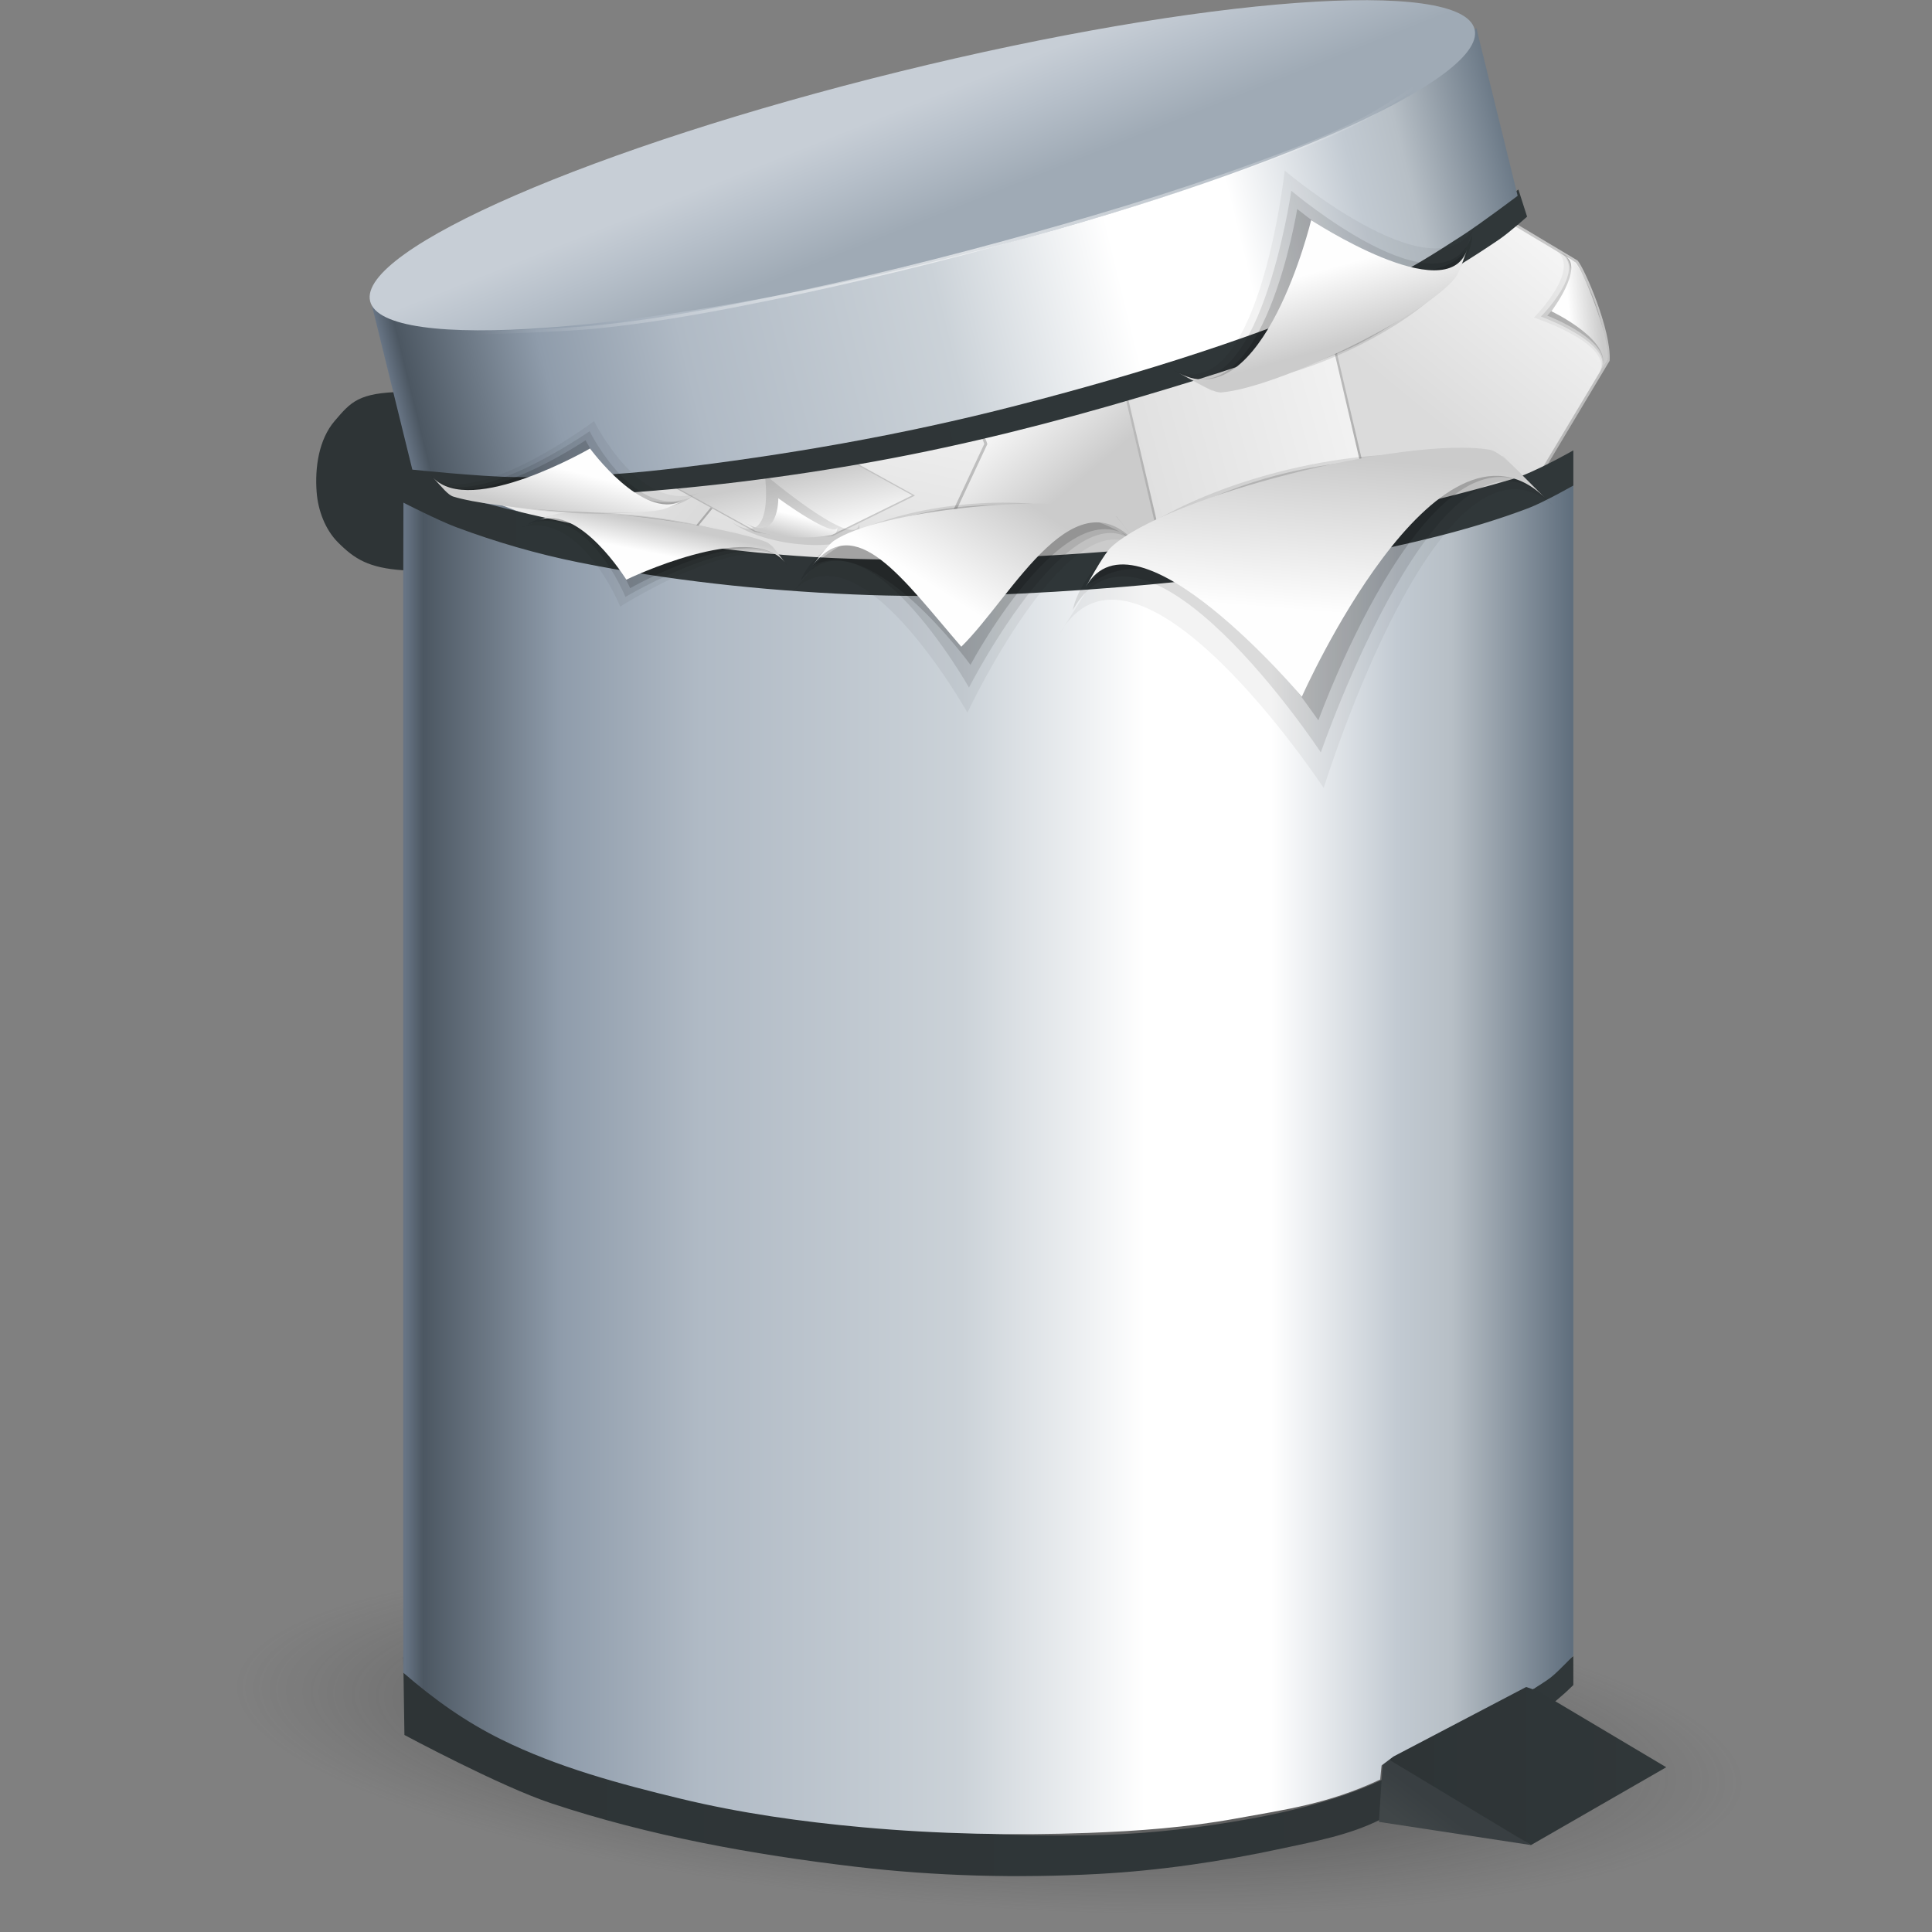 <?xml version="1.0" encoding="UTF-8" standalone="no"?>
<!-- Created with Inkscape (http://www.inkscape.org/) -->

<svg
   xmlns:dc="http://purl.org/dc/elements/1.1/"
   xmlns:cc="http://creativecommons.org/ns#"
   xmlns:rdf="http://www.w3.org/1999/02/22-rdf-syntax-ns#"
   xmlns:svg="http://www.w3.org/2000/svg"
   xmlns="http://www.w3.org/2000/svg"
   xmlns:xlink="http://www.w3.org/1999/xlink"
   xmlns:sodipodi="http://sodipodi.sourceforge.net/DTD/sodipodi-0.dtd"
   xmlns:inkscape="http://www.inkscape.org/namespaces/inkscape"
   width="48"
   height="48"
   id="svg2"
   version="1.1"
   inkscape:version="0.48.4 r9939"
   sodipodi:docname="user-trash-full.svg">
  <rect width="100%" height="100%" fill="#808080" stroke="none"/>
  <sodipodi:namedview
     id="base"
     pagecolor="#ffffff"
     bordercolor="#44cc00"
     borderopacity="1"
     inkscape:pageopacity="0.0"
     inkscape:pageshadow="2"
     inkscape:zoom="5.6"
     inkscape:cx="20.511773"
     inkscape:cy="37.327669"
     inkscape:document-units="px"
     showgrid="false"
     inkscape:showpageshadow="false"
     objecttolerance="5"
     gridtolerance="3"
     guidetolerance="5"
     inkscape:window-width="1440"
     inkscape:window-height="830"
     inkscape:window-x="0"
     inkscape:window-y="24"
     inkscape:window-maximized="1"
     showguides="true"
     inkscape:guide-bbox="true"
     inkscape:current-layer="layer1" />
  <defs
     id="defs4">
    <linearGradient
       id="linearGradient4245">
      <stop
         style="stop-color:#677484;stop-opacity:1;"
         offset="0"
         id="stop4247" />
      <stop
         id="stop4249"
         offset="0.015"
         style="stop-color:#4c5762;stop-opacity:1;" />
      <stop
         id="stop4251"
         offset="0.132"
         style="stop-color:#8f9cab;stop-opacity:1;" />
      <stop
         id="stop4253"
         offset="0.252"
         style="stop-color:#b0bac5;stop-opacity:1;" />
      <stop
         id="stop4255"
         offset="0.475"
         style="stop-color:#cbd2d8;stop-opacity:1;" />
      <stop
         id="stop4257"
         offset="0.632"
         style="stop-color:#ffffff;stop-opacity:1;" />
      <stop
         style="stop-color:#ffffff;stop-opacity:1;"
         offset="0.74"
         id="stop4259" />
      <stop
         style="stop-color:#c2cad2;stop-opacity:1;"
         offset="0.848"
         id="stop4261" />
      <stop
         id="stop4263"
         offset="0.894"
         style="stop-color:#b7bfc6;stop-opacity:1;" />
      <stop
         style="stop-color:#5d6c7b;stop-opacity:1;"
         offset="1"
         id="stop4265" />
    </linearGradient>
    <linearGradient
       id="linearGradient3853">
      <stop
         style="stop-color:#393f42;stop-opacity:1;"
         offset="0"
         id="stop3855" />
      <stop
         style="stop-color:#404648;stop-opacity:1;"
         offset="1"
         id="stop3857" />
    </linearGradient>
    <linearGradient
       id="linearGradient3829">
      <stop
         style="stop-color:#2e3436;stop-opacity:1;"
         offset="0"
         id="stop3831" />
      <stop
         style="stop-color:#303739;stop-opacity:1;"
         offset="1"
         id="stop3833" />
    </linearGradient>
    <linearGradient
       inkscape:collect="always"
       xlink:href="#linearGradient4245"
       id="linearGradient3843"
       x1="111.643"
       y1="308.181"
       x2="415.5"
       y2="308.181"
       gradientUnits="userSpaceOnUse"
       gradientTransform="matrix(0.375,0,0,0.375,2.582,857.961)" />
    <linearGradient
       inkscape:collect="always"
       xlink:href="#linearGradient3829"
       id="linearGradient3851"
       x1="367"
       y1="464.232"
       x2="438"
       y2="464.232"
       gradientUnits="userSpaceOnUse"
       gradientTransform="matrix(0.375,0,0,0.375,2.582,857.961)" />
    <linearGradient
       inkscape:collect="always"
       xlink:href="#linearGradient3853"
       id="linearGradient3859"
       x1="380.627"
       y1="477.557"
       x2="374.864"
       y2="485.007"
       gradientUnits="userSpaceOnUse"
       gradientTransform="matrix(0.375,0,0,0.375,2.582,857.961)" />
    <linearGradient
       inkscape:collect="always"
       xlink:href="#linearGradient3829"
       id="linearGradient3867"
       x1="113.875"
       y1="466.236"
       x2="414.964"
       y2="466.236"
       gradientUnits="userSpaceOnUse"
       gradientTransform="matrix(0.375,0,0,0.375,2.582,857.961)" />
    <linearGradient
       id="linearGradient4014">
      <stop
         style="stop-color:#000000;stop-opacity:1;"
         offset="0"
         id="stop4016" />
      <stop
         style="stop-color:#434343;stop-opacity:0;"
         offset="1"
         id="stop4018" />
    </linearGradient>
    <radialGradient
       inkscape:collect="always"
       xlink:href="#linearGradient4014"
       id="radialGradient3928"
       gradientUnits="userSpaceOnUse"
       gradientTransform="matrix(0.929,-0.01,-0.036,0.259,35.577,329.235)"
       cx="279.307"
       cy="440.784"
       fx="279.307"
       fy="440.784"
       r="202.025" />
    <linearGradient
       inkscape:collect="always"
       xlink:href="#linearGradient8589-2-8-0-7-6"
       id="linearGradient4327"
       gradientUnits="userSpaceOnUse"
       gradientTransform="matrix(2.661,0,0,2.775,0.746,-3.566)"
       x1="32.892"
       y1="8.059"
       x2="37.713"
       y2="6.313" />
    <linearGradient
       id="linearGradient8589-2-8-0-7-6">
      <stop
         offset="0"
         style="stop-color:#fefefe;stop-opacity:1"
         id="stop8591-7-2-8-5-1" />
      <stop
         offset="1"
         style="stop-color:#cbcbcb;stop-opacity:1"
         id="stop8593-9-2-4-2-0" />
    </linearGradient>
    <linearGradient
       y2="5.457"
       x2="36.358"
       y1="8.059"
       x1="32.892"
       gradientTransform="matrix(2.661,0,0,2.775,0.746,-3.566)"
       gradientUnits="userSpaceOnUse"
       id="linearGradient3970"
       xlink:href="#linearGradient8589-2-8-0-7-6"
       inkscape:collect="always" />
    <linearGradient
       y2="5.791"
       x2="35.229"
       y1="7.752"
       x1="33.398"
       gradientTransform="matrix(2.661,0,0,2.775,0.746,-3.566)"
       gradientUnits="userSpaceOnUse"
       id="linearGradient3832"
       xlink:href="#linearGradient8589-2-8"
       inkscape:collect="always" />
    <linearGradient
       id="linearGradient8589-2-8">
      <stop
         offset="0"
         style="stop-color:#fefefe;stop-opacity:1"
         id="stop8591-7-2" />
      <stop
         offset="1"
         style="stop-color:#cbcbcb;stop-opacity:1"
         id="stop8593-9-2" />
    </linearGradient>
    <linearGradient
       id="linearGradient8589-2-8-0">
      <stop
         offset="0"
         style="stop-color:#fefefe;stop-opacity:1"
         id="stop8591-7-2-8" />
      <stop
         offset="1"
         style="stop-color:#cbcbcb;stop-opacity:1"
         id="stop8593-9-2-4" />
    </linearGradient>
    <linearGradient
       id="linearGradient4245-5">
      <stop
         style="stop-color:#677484;stop-opacity:1;"
         offset="0"
         id="stop4247-0" />
      <stop
         id="stop4249-9"
         offset="0.015"
         style="stop-color:#4c5762;stop-opacity:1;" />
      <stop
         id="stop4251-0"
         offset="0.132"
         style="stop-color:#8f9cab;stop-opacity:1;" />
      <stop
         id="stop4253-4"
         offset="0.252"
         style="stop-color:#b0bac5;stop-opacity:1;" />
      <stop
         id="stop4255-0"
         offset="0.475"
         style="stop-color:#cbd2d8;stop-opacity:1;" />
      <stop
         id="stop4257-1"
         offset="0.632"
         style="stop-color:#ffffff;stop-opacity:1;" />
      <stop
         style="stop-color:#ffffff;stop-opacity:1;"
         offset="0.74"
         id="stop4259-3" />
      <stop
         style="stop-color:#c2cad2;stop-opacity:1;"
         offset="0.848"
         id="stop4261-7" />
      <stop
         id="stop4263-4"
         offset="0.894"
         style="stop-color:#b7bfc6;stop-opacity:1;" />
      <stop
         style="stop-color:#5d6c7b;stop-opacity:1;"
         offset="1"
         id="stop4265-1" />
    </linearGradient>
    <linearGradient
       id="linearGradient3927-8">
      <stop
         style="stop-color:#c7ced6;stop-opacity:1;"
         offset="0"
         id="stop3929-7" />
      <stop
         id="stop3931-0"
         offset="0.398"
         style="stop-color:#b7c0ca;stop-opacity:1;" />
      <stop
         style="stop-color:#9faab5;stop-opacity:1;"
         offset="1"
         id="stop3933-4" />
    </linearGradient>
    <linearGradient
       id="linearGradient4167-1-8">
      <stop
         style="stop-color:#ffffff;stop-opacity:0;"
         offset="0"
         id="stop4169-1-0" />
      <stop
         id="stop4171-0-4"
         offset="0.519"
         style="stop-color:#ffffff;stop-opacity:0.635;" />
      <stop
         style="stop-color:#ffffff;stop-opacity:0;"
         offset="1"
         id="stop4173-3-2" />
    </linearGradient>
    <linearGradient
       id="linearGradient3829-6">
      <stop
         id="stop3831-6"
         offset="0"
         style="stop-color:#2e3436;stop-opacity:1;" />
      <stop
         id="stop3833-0"
         offset="1"
         style="stop-color:#303739;stop-opacity:1;" />
    </linearGradient>
    <linearGradient
       id="linearGradient3600-1-9">
      <stop
         offset="0"
         style="stop-color:#f4f4f4;stop-opacity:1"
         id="stop3602-1-6" />
      <stop
         offset="1"
         style="stop-color:#dbdbdb;stop-opacity:1"
         id="stop3604-3-4" />
    </linearGradient>
    <linearGradient
       id="linearGradient3104-5-0">
      <stop
         offset="0"
         style="stop-color:#aaaaaa;stop-opacity:1"
         id="stop3106-8-2" />
      <stop
         offset="1"
         style="stop-color:#c8c8c8;stop-opacity:1"
         id="stop3108-1-9" />
    </linearGradient>
    <linearGradient
       inkscape:collect="always"
       xlink:href="#linearGradient8589-3-7-2"
       id="linearGradient3380-0"
       gradientUnits="userSpaceOnUse"
       gradientTransform="matrix(2.657,0,0,2.542,0.229,-4.913)"
       x1="25.132"
       y1="0.985"
       x2="19.296"
       y2="20.789" />
    <linearGradient
       id="linearGradient8589-3-7-2">
      <stop
         offset="0"
         style="stop-color:#fefefe;stop-opacity:1"
         id="stop8591-9-4-7" />
      <stop
         offset="1"
         style="stop-color:#cbcbcb;stop-opacity:1"
         id="stop8593-7-6-6" />
    </linearGradient>
    <linearGradient
       inkscape:collect="always"
       xlink:href="#linearGradient3104-2"
       id="linearGradient3382-77"
       gradientUnits="userSpaceOnUse"
       gradientTransform="matrix(2.146,0,0,2.379,158.09,-7.747)"
       x1="-51.786"
       y1="50.786"
       x2="-51.786"
       y2="2.906" />
    <linearGradient
       id="linearGradient3104-2">
      <stop
         offset="0"
         style="stop-color:#aaaaaa;stop-opacity:1"
         id="stop3106-7" />
      <stop
         offset="1"
         style="stop-color:#c8c8c8;stop-opacity:1"
         id="stop3108-32" />
    </linearGradient>
    <linearGradient
       y2="5.457"
       x2="36.358"
       y1="8.059"
       x1="32.892"
       gradientTransform="matrix(3.359,-2.277,-0.657,5.488,-21.648,59.313)"
       gradientUnits="userSpaceOnUse"
       id="linearGradient5141"
       xlink:href="#linearGradient8589-9"
       inkscape:collect="always" />
    <linearGradient
       id="linearGradient8589-9">
      <stop
         offset="0"
         style="stop-color:#fefefe;stop-opacity:1"
         id="stop8591-1" />
      <stop
         offset="1"
         style="stop-color:#cbcbcb;stop-opacity:1"
         id="stop8593-3" />
    </linearGradient>
    <linearGradient
       id="linearGradient3600">
      <stop
         offset="0"
         style="stop-color:#f4f4f4;stop-opacity:1"
         id="stop3602" />
      <stop
         offset="1"
         style="stop-color:#dbdbdb;stop-opacity:1"
         id="stop3604" />
    </linearGradient>
    <linearGradient
       id="linearGradient3104">
      <stop
         offset="0"
         style="stop-color:#aaaaaa;stop-opacity:1"
         id="stop3106" />
      <stop
         offset="1"
         style="stop-color:#c8c8c8;stop-opacity:1"
         id="stop3108" />
    </linearGradient>
    <linearGradient
       id="linearGradient8589">
      <stop
         offset="0"
         style="stop-color:#fefefe;stop-opacity:1"
         id="stop8591" />
      <stop
         offset="1"
         style="stop-color:#cbcbcb;stop-opacity:1"
         id="stop8593" />
    </linearGradient>
    <linearGradient
       inkscape:collect="always"
       xlink:href="#linearGradient3600-103"
       id="linearGradient3380-3"
       gradientUnits="userSpaceOnUse"
       gradientTransform="matrix(2.657,0,0,2.542,0.229,-4.913)"
       x1="25.132"
       y1="0.985"
       x2="25.132"
       y2="47.013" />
    <linearGradient
       id="linearGradient3600-103">
      <stop
         offset="0"
         style="stop-color:#f4f4f4;stop-opacity:1"
         id="stop3602-67" />
      <stop
         offset="1"
         style="stop-color:#dbdbdb;stop-opacity:1"
         id="stop3604-32" />
    </linearGradient>
    <linearGradient
       inkscape:collect="always"
       xlink:href="#linearGradient3104-1"
       id="linearGradient3382-2"
       gradientUnits="userSpaceOnUse"
       gradientTransform="matrix(2.146,0,0,2.379,158.09,-7.747)"
       x1="-51.786"
       y1="50.786"
       x2="-51.786"
       y2="2.906" />
    <linearGradient
       id="linearGradient3104-1">
      <stop
         offset="0"
         style="stop-color:#aaaaaa;stop-opacity:1"
         id="stop3106-5" />
      <stop
         offset="1"
         style="stop-color:#c8c8c8;stop-opacity:1"
         id="stop3108-33" />
    </linearGradient>
    <linearGradient
       inkscape:collect="always"
       xlink:href="#linearGradient3600-5"
       id="linearGradient3380-6"
       gradientUnits="userSpaceOnUse"
       gradientTransform="matrix(2.657,0,0,2.542,0.229,-4.913)"
       x1="25.132"
       y1="0.985"
       x2="25.132"
       y2="47.013" />
    <linearGradient
       id="linearGradient3600-5">
      <stop
         offset="0"
         style="stop-color:#f4f4f4;stop-opacity:1"
         id="stop3602-6" />
      <stop
         offset="1"
         style="stop-color:#dbdbdb;stop-opacity:1"
         id="stop3604-302" />
    </linearGradient>
    <linearGradient
       inkscape:collect="always"
       xlink:href="#linearGradient3104-7"
       id="linearGradient3382-0"
       gradientUnits="userSpaceOnUse"
       gradientTransform="matrix(2.146,0,0,2.379,158.09,-7.747)"
       x1="-51.786"
       y1="50.786"
       x2="-51.786"
       y2="2.906" />
    <linearGradient
       id="linearGradient3104-7">
      <stop
         offset="0"
         style="stop-color:#aaaaaa;stop-opacity:1"
         id="stop3106-4" />
      <stop
         offset="1"
         style="stop-color:#c8c8c8;stop-opacity:1"
         id="stop3108-7" />
    </linearGradient>
    <linearGradient
       id="linearGradient8589-2">
      <stop
         offset="0"
         style="stop-color:#fefefe;stop-opacity:1"
         id="stop8591-7" />
      <stop
         offset="1"
         style="stop-color:#cbcbcb;stop-opacity:1"
         id="stop8593-9" />
    </linearGradient>
    <linearGradient
       y2="31.251"
       x2="27.643"
       y1="16.272"
       x1="23.666"
       gradientTransform="matrix(3.739,0,0,3.578,-35.919,-59.539)"
       gradientUnits="userSpaceOnUse"
       id="linearGradient3553"
       xlink:href="#linearGradient8589-2"
       inkscape:collect="always" />
    <linearGradient
       id="linearGradient3829-68">
      <stop
         id="stop3831-3"
         offset="0"
         style="stop-color:#2e3436;stop-opacity:1;" />
      <stop
         id="stop3833-8"
         offset="1"
         style="stop-color:#303739;stop-opacity:1;" />
    </linearGradient>
    <linearGradient
       gradientTransform="matrix(0.368,0,0,0.368,2.933,861.679)"
       y2="128.835"
       x2="417.967"
       y1="128.835"
       x1="86.908"
       gradientUnits="userSpaceOnUse"
       id="linearGradient3570-3"
       xlink:href="#linearGradient3829-68"
       inkscape:collect="always" />
    <linearGradient
       id="linearGradient8589-2-8-0-7">
      <stop
         offset="0"
         style="stop-color:#fefefe;stop-opacity:1"
         id="stop8591-7-2-8-5" />
      <stop
         offset="1"
         style="stop-color:#cbcbcb;stop-opacity:1"
         id="stop8593-9-2-4-2" />
    </linearGradient>
    <linearGradient
       y2="5.457"
       x2="36.358"
       y1="8.059"
       x1="32.892"
       gradientTransform="matrix(2.661,0,0,2.775,0.746,-3.566)"
       gradientUnits="userSpaceOnUse"
       id="linearGradient3591"
       xlink:href="#linearGradient8589-2-8-0-7"
       inkscape:collect="always" />
    <linearGradient
       inkscape:collect="always"
       xlink:href="#linearGradient3600"
       id="linearGradient3433"
       gradientUnits="userSpaceOnUse"
       gradientTransform="matrix(2.657,0,0,2.542,0.229,-4.913)"
       x1="27.806"
       y1="3.698"
       x2="23.242"
       y2="33.306" />
    <linearGradient
       inkscape:collect="always"
       xlink:href="#linearGradient3104"
       id="linearGradient3435"
       gradientUnits="userSpaceOnUse"
       gradientTransform="matrix(2.146,0,0,2.379,158.09,-7.747)"
       x1="-51.786"
       y1="50.786"
       x2="-51.786"
       y2="2.906" />
    <linearGradient
       inkscape:collect="always"
       xlink:href="#linearGradient8589"
       id="linearGradient3437"
       gradientUnits="userSpaceOnUse"
       gradientTransform="matrix(2.661,0,0,2.775,0.746,-3.566)"
       x1="32.892"
       y1="8.059"
       x2="36.358"
       y2="5.457" />
    <linearGradient
       inkscape:collect="always"
       xlink:href="#linearGradient8589-2-8-0"
       id="linearGradient3439"
       gradientUnits="userSpaceOnUse"
       gradientTransform="matrix(2.661,0,0,2.775,0.746,-3.566)"
       x1="32.892"
       y1="8.059"
       x2="35.51"
       y2="5.662" />
    <linearGradient
       inkscape:collect="always"
       xlink:href="#linearGradient3600-1-9"
       id="linearGradient3441"
       gradientUnits="userSpaceOnUse"
       gradientTransform="matrix(2.657,0,0,2.542,-1.998,-21.014)"
       x1="46.042"
       y1="18.577"
       x2="-4.035"
       y2="20.485" />
    <linearGradient
       inkscape:collect="always"
       xlink:href="#linearGradient3104-5-0"
       id="linearGradient3443"
       gradientUnits="userSpaceOnUse"
       gradientTransform="matrix(2.146,0,0,2.379,155.863,-23.847)"
       x1="-51.786"
       y1="50.786"
       x2="-51.786"
       y2="2.906" />
    <linearGradient
       inkscape:collect="always"
       xlink:href="#linearGradient4245-5"
       id="linearGradient3465"
       gradientUnits="userSpaceOnUse"
       gradientTransform="matrix(0.255,0,0,0.255,-28.878,887.504)"
       x1="111.107"
       y1="109.407"
       x2="420.857"
       y2="109.407" />
    <linearGradient
       inkscape:collect="always"
       xlink:href="#linearGradient3927-8"
       id="linearGradient3467"
       gradientUnits="userSpaceOnUse"
       x1="257.716"
       y1="37.433"
       x2="263.681"
       y2="73.443" />
    <linearGradient
       inkscape:collect="always"
       xlink:href="#linearGradient4167-1-8"
       id="linearGradient3469"
       gradientUnits="userSpaceOnUse"
       gradientTransform="matrix(0.255,0,0,0.255,-29.282,887)"
       x1="137.357"
       y1="91.399"
       x2="397.643"
       y2="91.399" />
    <linearGradient
       inkscape:collect="always"
       xlink:href="#linearGradient3829-6"
       id="linearGradient3471"
       gradientUnits="userSpaceOnUse"
       gradientTransform="matrix(0.357,-0.082,0.086,0.314,-4.8,879.163)"
       x1="86.908"
       y1="128.835"
       x2="417.967"
       y2="128.835" />
  </defs>
  <g
     id="layer1"
     transform="matrix(0.255,0,0,0.255,-1.254,-219.509)">
    <path
       sodipodi:type="arc"
       style="opacity:0.725;fill:url(#radialGradient3928);fill-opacity:1;stroke:none"
       id="path4012"
       sodipodi:cx="279.30719"
       sodipodi:cy="440.78424"
       sodipodi:rx="201.52544"
       sodipodi:ry="55.053314"
       d="m 480.833,440.784 a 201.525,55.053 0 1 1 -403.051,0 201.525,55.053 0 1 1 403.051,0 z"
       transform="matrix(0.378,0,0.482,0.334,-216.595,882.709)" />
    <path
       style="fill:url(#linearGradient3867);fill-opacity:1;stroke:none"
       d="m 158.207,1022.171 -3.892,3.228 c 0,0 -8.022,5.374 -12.288,7.617 -1.997,1.05 -4.065,1.99 -6.2,2.72 -3.023,1.033 -6.153,1.764 -9.298,2.326 -4.608,0.825 -9.28,1.383 -13.959,1.529 -8.185,0.255 -16.399,-0.269 -24.541,-1.148 -6.686,-0.722 -13.443,-1.463 -19.888,-3.382 -4.678,-1.392 -9.139,-3.51 -13.428,-5.839 -3.69,-2.003 -10.505,-6.951 -10.505,-6.951 l 0.113,7.588 c 0,0 9.318,5.002 14.312,6.66 9.576,3.179 19.612,4.992 29.632,6.176 7.84,0.926 15.789,1.129 23.672,0.703 6.008,-0.325 11.997,-1.214 17.879,-2.478 3.252,-0.699 6.602,-1.321 9.576,-2.812 3.805,-1.908 6.647,-5.343 10.214,-7.666 2.162,-1.408 6.751,-3.783 6.751,-3.783 0,0 0.695,-0.583 1.031,-0.887 0.28,-0.253 0.821,-0.778 0.821,-0.778 z"
       id="path3000"
       inkscape:connector-curvature="0"
       sodipodi:nodetypes="ccaaaaaaaccaaaaaacacc" />
    <path
       style="fill:url(#linearGradient3859);fill-opacity:1;stroke:none"
       d="m 139.265,1038.325 0.379,-5.895 1.326,-0.469 13.111,8.625 z"
       id="path2996"
       inkscape:connector-curvature="0"
       sodipodi:nodetypes="ccccc" />
    <path
       style="fill:url(#linearGradient3851);fill-opacity:1;stroke:none"
       d="m 139.76,1031.966 13.59,-7.237 13.909,8.274 -13.178,7.583 z"
       id="path2998"
       inkscape:connector-curvature="0"
       sodipodi:nodetypes="ccccc" />
    <g
       id="g3349-5"
       transform="matrix(0.175,-0.085,0.085,0.175,95.581,902.783)"
       style="stroke:#cdcdcd;stroke-opacity:1">
      <path
         style="fill:url(#linearGradient3553);fill-opacity:1;stroke:#cdcdcd;stroke-width:1.407;stroke-linecap:butt;stroke-linejoin:round;stroke-miterlimit:4;stroke-opacity:1;stroke-dasharray:none;stroke-dashoffset:0;display:inline"
         id="path4160-4"
         d="m -11.614,-50.514 c 29.99,0 59.98,0 89.971,0 5.261,1.776 33.524,22.009 40.905,36.018 -1e-5,42.877 -1e-5,85.755 -1e-5,128.632 -43.625,0 -87.25,0 -130.875,0 -2e-6,-54.883 -4e-6,-109.767 -7e-6,-164.65 z"
         inkscape:connector-curvature="0" />
    </g>
    <g
       id="g3349-88"
       transform="matrix(0.28,0.058,-0.087,0.186,72.383,892.633)">
      <path
         style="fill:url(#linearGradient3380-6);fill-opacity:1;stroke:url(#linearGradient3382-0);stroke-width:1;stroke-linecap:butt;stroke-linejoin:round;stroke-miterlimit:4;stroke-opacity:1;stroke-dasharray:none;stroke-dashoffset:0;display:inline"
         id="path4160-9"
         d="m 17.5,1.5 c 21.311,0 42.622,0 63.933,0 3.738,1.262 23.822,15.639 29.067,25.594 0,30.469 0,60.937 0,91.406 -31,0 -62,0 -93,0 0,-39 0,-78 0,-117 z"
         inkscape:connector-curvature="0" />
    </g>
    <g
       id="g3349-86"
       transform="matrix(0.123,-0.151,0.151,0.123,43.742,911.221)">
      <path
         style="fill:url(#linearGradient3380-3);fill-opacity:1;stroke:url(#linearGradient3382-2);stroke-width:1;stroke-linecap:butt;stroke-linejoin:round;stroke-miterlimit:4;stroke-opacity:1;stroke-dasharray:none;stroke-dashoffset:0;display:inline"
         id="path4160-93"
         d="m 17.5,1.5 c 21.311,0 42.622,0 63.933,0 3.738,1.262 23.822,15.639 29.067,25.594 0,30.469 0,60.937 0,91.406 -31,0 -62,0 -93,0 0,-39 0,-78 0,-117 z"
         inkscape:connector-curvature="0" />
    </g>
    <g
       id="g3349"
       transform="matrix(0.224,0.134,-0.134,0.224,140.495,875.054)">
      <path
         style="fill:url(#linearGradient3433);fill-opacity:1;stroke:url(#linearGradient3435);stroke-width:1;stroke-linecap:butt;stroke-linejoin:round;stroke-miterlimit:4;stroke-opacity:1;stroke-dasharray:none;stroke-dashoffset:0;display:inline"
         id="path4160"
         d="m 17.5,1.5 c 21.311,0 42.622,0 63.933,0 3.738,1.262 23.822,15.639 29.067,25.594 0,30.469 0,60.937 0,91.406 -31,0 -62,0 -93,0 0,-39 0,-78 0,-117 z"
         inkscape:connector-curvature="0" />
      <path
         sodipodi:nodetypes="cccsscc"
         style="opacity:0.05;fill:#000000;fill-opacity:1;fill-rule:evenodd;stroke:none;display:inline"
         id="path3232"
         d="m 71.923,1.839 c 13.028,0 6.551,25.808 6.551,25.808 0,0 31.51,-7.19 31.51,5.562 0,0 0.072,-6.058 0.072,-6.058 C 103.325,20.42 89.061,7.251 79.881,2.238 c 0,0 -7.958,-0.398 -7.958,-0.398 l 0,0 z"
         inkscape:connector-curvature="0" />
      <path
         sodipodi:nodetypes="ccccc"
         style="opacity:0.1;fill:#000000;fill-opacity:1;fill-rule:evenodd;stroke:none;display:inline"
         id="path3230"
         d="m 74.396,1.839 c 12.182,0 6.125,24.131 6.125,24.131 0,0 29.463,-5.641 29.463,6.141 C 111.544,22.059 83.997,-1.289 74.396,1.839 l 0,0 z"
         inkscape:connector-curvature="0" />
      <path
         sodipodi:nodetypes="cscc"
         style="opacity:0.15;fill:#000000;fill-opacity:1;fill-rule:evenodd;stroke:none;display:inline"
         id="path12038"
         d="m 30.771,9.404 c 0,0 10.358,-1.802 10.358,2.819 0,-2.61 -5.832,-9.909 -12.511,-11.302 3.247,1.243 2.806,5.407 2.153,8.483 z"
         inkscape:connector-curvature="0"
         transform="matrix(2.667,0,0,2.667,0.309,-0.617)" />
      <path
         style="fill:url(#linearGradient3437);fill-opacity:1;fill-rule:evenodd;stroke:none;display:inline"
         id="path4474"
         d="m 76.621,1.839 c 8.497,0 6.229,20.432 6.229,20.432 0,0 27.134,-2.616 27.134,9.707 0,-3.003 0.229,-5.153 -0.357,-6.09 C 105.418,19.157 87.239,4.052 80.674,2.073 80.183,1.925 79.094,1.839 76.621,1.839 z"
         inkscape:connector-curvature="0" />
    </g>
    <path
       style="fill:url(#linearGradient3843);fill-opacity:1;stroke:none"
       d="m 139.39,1034.2 c -5.098,2.397 -9.245,2.921 -14.001,3.791 -4.758,0.87 -9.609,1.234 -14.442,1.409 -7.32,0.265 -14.672,0.114 -21.966,-0.547 -5.968,-0.54 -11.935,-1.379 -17.759,-2.787 -5.952,-1.439 -11.952,-3.05 -17.444,-5.76 -3.461,-1.708 -6.516,-3.864 -9.57,-6.517 l 0,-117.881 c 0,0 9.095,4.246 13.894,5.646 6.427,1.874 13.105,2.843 19.753,3.625 8.647,1.017 17.377,1.379 26.084,1.376 7.574,-0.003 15.179,-0.235 22.689,-1.21 4.592,-0.596 9.146,-1.56 13.599,-2.828 4.041,-1.15 8.016,-2.581 11.841,-4.318 2.126,-0.966 6.139,-3.376 6.139,-3.376 l 0,117.294 c 0,0 -1.364,1.463 -2.139,2.09 -0.562,0.454 -1.805,1.198 -1.805,1.198 l -0.655,-0.219 -12.929,6.775 -1.155,0.871 z"
       id="path3002"
       inkscape:connector-curvature="0"
       sodipodi:nodetypes="caaaaaccaaaaaaccaccccc" />
    <path
       sodipodi:nodetypes="caaaccaaaccaaaaaacc"
       inkscape:connector-curvature="0"
       id="path3004-3"
       d="m 158.207,904.699 c 0,0 -3.822,2.181 -5.914,2.793 -19.687,5.756 -40.522,7.969 -61.033,7.835 -13.361,-0.088 -26.754,-2.272 -39.687,-5.625 -1.965,-0.509 -5.685,-2.182 -5.685,-2.182 0,0 -1.677,-5.94 -1.677,-8.519 -4.383,0.067 -5.106,0.991 -6.682,2.826 -1.555,1.811 -1.944,4.562 -1.761,6.942 0.135,1.767 0.826,3.639 2.077,4.894 1.63,1.634 3.003,2.49 6.366,2.721 l 0.012,-6.592 c 0,0 3.369,1.729 5.139,2.39 3.884,1.45 7.89,2.616 11.954,3.432 8.764,1.759 17.705,2.719 26.635,3.117 8.744,0.39 17.525,-0.013 26.25,-0.721 7.292,-0.591 14.574,-1.509 21.749,-2.94 6.044,-1.205 12.11,-2.553 17.872,-4.739 1.53,-0.581 4.386,-2.206 4.386,-2.206 z"
       style="fill:url(#linearGradient3570-3);fill-opacity:1;stroke:none;display:inline" />
    <g
       id="g3349-1"
       transform="matrix(-0.124,0.061,-0.154,-0.085,96.34,908.148)">
      <path
         style="fill:url(#linearGradient3380-0);fill-opacity:1;stroke:url(#linearGradient3382-77);stroke-width:1;stroke-linecap:butt;stroke-linejoin:round;stroke-miterlimit:4;stroke-opacity:1;stroke-dasharray:none;stroke-dashoffset:0;display:inline"
         id="path4160-42"
         d="m 17.5,1.5 c 21.311,0 42.622,0 63.933,0 3.738,1.262 23.822,15.639 29.067,25.594 0,30.469 0,60.937 0,91.406 -31,0 -62,0 -93,0 0,-39 0,-78 0,-117 z"
         inkscape:connector-curvature="0" />
      <path
         sodipodi:nodetypes="cccsscc"
         style="opacity:0.05;fill:#000000;fill-opacity:1;fill-rule:evenodd;stroke:none;display:inline"
         id="path3232-9"
         d="m 71.923,1.839 c 13.028,0 6.551,25.808 6.551,25.808 0,0 31.51,-7.19 31.51,5.562 0,0 0.072,-6.058 0.072,-6.058 C 103.325,20.42 89.061,7.251 79.881,2.238 c 0,0 -7.958,-0.398 -7.958,-0.398 l 0,0 z"
         inkscape:connector-curvature="0" />
      <path
         sodipodi:nodetypes="ccccc"
         style="opacity:0.1;fill:#000000;fill-opacity:1;fill-rule:evenodd;stroke:none;display:inline"
         id="path3230-0"
         d="M 62.092,0.19 C 83.536,-14.437 63.557,58.626 63.557,58.626 c 0,0 54.043,-50.754 49.494,-18.634 C 119.679,10.713 80.201,-19.866 62.092,0.19 l 0,0 z"
         inkscape:connector-curvature="0" />
      <path
         style="fill:url(#linearGradient5141);fill-opacity:1;fill-rule:evenodd;stroke:none;display:inline"
         id="path4474-1"
         d="m 72.862,5.057 c 10.727,-7.273 3.028,35.076 3.028,35.076 0,0 34.874,-28.399 31.958,-4.028 0.711,-5.938 1.509,-10.387 0.991,-11.738 C 105.119,14.658 85.743,0.346 77.924,2.05 77.339,2.177 75.984,2.941 72.862,5.057 z"
         inkscape:connector-curvature="0" />
    </g>
    <g
       id="g3349-5-4"
       transform="matrix(0.218,-0.051,0.051,0.218,110.016,894.576)"
       inkscape:transform-center-x="-3.8820055"
       inkscape:transform-center-y="10.856113">
      <path
         style="fill:url(#linearGradient3441);fill-opacity:1;stroke:url(#linearGradient3443);stroke-width:1;stroke-linecap:butt;stroke-linejoin:round;stroke-miterlimit:4;stroke-opacity:1;stroke-dasharray:none;stroke-dashoffset:0;display:inline"
         id="path4160-4-9"
         d="m 15.273,-14.601 c 21.311,0 42.622,0 63.933,0 3.738,1.262 23.822,15.639 29.067,25.594 0,30.469 0,60.937 0,91.406 -31,0 -62,0 -93,0 0,-39 0,-78 0,-117 z"
         inkscape:connector-curvature="0" />
    </g>
    <path
       sodipodi:nodetypes="caaaccaaaaaacc"
       inkscape:connector-curvature="0"
       id="path3004-2"
       d="m 152.855,879.285 c 0,0 -3.777,2.824 -5.883,3.854 -17.165,8.394 -35.569,14.468 -54.233,18.562 -13.05,2.862 -26.513,3.998 -39.873,4.084 -2.76,0.018 -8.247,-0.738 -8.247,-0.738 l 0.675,3.155 c 0,0 3.989,0.657 6.002,0.788 4.13,0.269 8.285,0.245 12.416,-0.007 8.917,-0.543 17.816,-1.638 26.606,-3.238 8.699,-1.583 17.296,-3.764 25.773,-6.277 6.858,-2.033 13.731,-4.158 20.249,-7.103 5.104,-2.306 10.023,-5.07 14.652,-8.223 0.964,-0.657 2.711,-2.213 2.711,-2.213 z"
       style="fill:url(#linearGradient3471);fill-opacity:1;stroke:none;display:inline" />
    <g
       id="g3553"
       transform="matrix(1.389,-0.342,0.289,1.174,-219.681,-172.349)">
      <path
         sodipodi:nodetypes="ccaaccccaaaaac"
         inkscape:connector-curvature="0"
         id="path3006-1"
         d="m 77.001,918.721 0,-13.913 c 0,0 -4.364,2.787 -6.801,3.575 -7.746,2.504 -16.055,2.917 -24.179,3.442 -6.533,0.422 -13.104,0.144 -19.639,-0.241 -8.216,-1.14 -16.76,-0.525 -23.812,-3.772 -1.174,-0.557 -3.128,-2.953 -3.128,-2.953 l 0,13.994 c 0,0 4.364,1.862 6.629,2.551 3.356,1.021 6.792,1.814 10.262,2.33 7.96,1.185 16.033,1.851 24.081,1.746 8.726,-0.115 17.526,-0.719 26.053,-2.578 2.137,-0.466 4.181,-1.306 6.207,-2.131 1.479,-0.602 4.328,-2.05 4.328,-2.05 z"
         style="fill:url(#linearGradient3465);fill-opacity:1;stroke:none" />
      <path
         transform="matrix(0.254,0,0,0.25,-28.185,890.702)"
         d="m 413.571,56.643 c 0,17.16 -68.277,31.071 -152.5,31.071 -84.223,0 -152.5,-13.911 -152.5,-31.071 0,-17.16 68.277,-31.071 152.5,-31.071 84.223,0 152.5,13.911 152.5,31.071 z"
         sodipodi:ry="31.071428"
         sodipodi:rx="152.5"
         sodipodi:cy="56.642857"
         sodipodi:cx="261.07144"
         id="path3096-7"
         style="fill:url(#linearGradient3467);fill-opacity:1;stroke:none"
         sodipodi:type="arc" />
      <path
         style="fill:none;stroke:url(#linearGradient3469);stroke-width:0.255px;stroke-linecap:butt;stroke-linejoin:miter;stroke-opacity:1"
         d="m 5.729,909.336 c 0,0 5.525,1.453 8.339,1.921 3.174,0.528 6.389,0.809 9.6,0.995 6.085,0.354 12.192,0.41 18.284,0.235 6.045,-0.174 12.097,-0.515 18.096,-1.275 2.706,-0.343 5.424,-0.732 8.047,-1.477 1.469,-0.417 4.267,-1.665 4.267,-1.665"
         id="path4067-2"
         inkscape:connector-curvature="0"
         sodipodi:nodetypes="caaaaac" />
    </g>
    <g
       id="g3349-52-0-2"
       transform="matrix(-0.235,0.674,-0.671,-0.349,167.078,834.198)">
      <path
         sodipodi:nodetypes="cccsscc"
         style="opacity:0.05;fill:#000000;fill-opacity:1;fill-rule:evenodd;stroke:none;display:inline"
         id="path3232-8-2-5"
         d="m 71.923,1.839 c 13.028,0 6.551,25.808 6.551,25.808 0,0 31.51,-7.19 31.51,5.562 0,0 0.072,-6.058 0.072,-6.058 C 103.325,20.42 89.061,7.251 79.881,2.238 c 0,0 -7.958,-0.398 -7.958,-0.398 l 0,0 z"
         inkscape:connector-curvature="0" />
      <path
         sodipodi:nodetypes="ccccc"
         style="opacity:0.1;fill:#000000;fill-opacity:1;fill-rule:evenodd;stroke:none;display:inline"
         id="path3230-3-4-4"
         d="m 74.396,1.839 c 12.182,0 6.125,24.131 6.125,24.131 0,0 29.463,-5.641 29.463,6.141 C 111.544,22.059 83.997,-1.289 74.396,1.839 l 0,0 z"
         inkscape:connector-curvature="0" />
      <path
         sodipodi:nodetypes="cscc"
         style="opacity:0.15;fill:#000000;fill-opacity:1;fill-rule:evenodd;stroke:none;display:inline"
         id="path12038-5-5-2"
         d="m 30.771,9.404 c 0,0 10.358,-1.802 10.358,2.819 0,-2.61 -5.832,-9.909 -12.511,-11.302 3.247,1.243 2.806,5.407 2.153,8.483 z"
         inkscape:connector-curvature="0"
         transform="matrix(2.667,0,0,2.667,0.309,-0.617)" />
      <path
         style="fill:url(#linearGradient3439);fill-opacity:1;fill-rule:evenodd;stroke:none;display:inline"
         id="path4474-9-8-7"
         d="m 76.621,1.839 c 8.497,0 6.229,20.432 6.229,20.432 0,0 27.134,-2.616 27.134,9.707 0,-3.003 0.229,-5.153 -0.357,-6.09 C 105.418,19.157 87.239,4.052 80.674,2.073 80.183,1.925 79.094,1.839 76.621,1.839 z"
         inkscape:connector-curvature="0" />
    </g>
    <g
       id="g3349-52-0"
       transform="matrix(0.472,-0.183,0.274,0.339,20.73,924.908)">
      <path
         sodipodi:nodetypes="cccsscc"
         style="opacity:0.05;fill:#000000;fill-opacity:1;fill-rule:evenodd;stroke:none;display:inline"
         id="path3232-8-2"
         d="m 71.923,1.839 c 13.028,0 6.551,25.808 6.551,25.808 0,0 31.51,-7.19 31.51,5.562 0,0 0.072,-6.058 0.072,-6.058 C 103.325,20.42 89.061,7.251 79.881,2.238 c 0,0 -7.958,-0.398 -7.958,-0.398 l 0,0 z"
         inkscape:connector-curvature="0" />
      <path
         sodipodi:nodetypes="ccccc"
         style="opacity:0.1;fill:#000000;fill-opacity:1;fill-rule:evenodd;stroke:none;display:inline"
         id="path3230-3-4"
         d="m 74.396,1.839 c 12.182,0 6.125,24.131 6.125,24.131 0,0 29.463,-5.641 29.463,6.141 C 111.544,22.059 83.997,-1.289 74.396,1.839 l 0,0 z"
         inkscape:connector-curvature="0" />
      <path
         sodipodi:nodetypes="cscc"
         style="opacity:0.15;fill:#000000;fill-opacity:1;fill-rule:evenodd;stroke:none;display:inline"
         id="path12038-5-5"
         d="m 30.771,9.404 c 0,0 10.358,-1.802 10.358,2.819 0,-2.61 -5.832,-9.909 -12.511,-11.302 3.247,1.243 2.806,5.407 2.153,8.483 z"
         inkscape:connector-curvature="0"
         transform="matrix(2.667,0,0,2.667,0.309,-0.617)" />
      <path
         style="fill:url(#linearGradient3832);fill-opacity:1;fill-rule:evenodd;stroke:none;display:inline"
         id="path4474-9-8"
         d="m 76.621,1.839 c 8.497,0 6.229,20.432 6.229,20.432 0,0 27.134,-2.616 27.134,9.707 0,-3.003 0.229,-5.153 -0.357,-6.09 C 105.418,19.157 87.239,4.052 80.674,2.073 80.183,1.925 79.094,1.839 76.621,1.839 z"
         inkscape:connector-curvature="0" />
    </g>
    <g
       id="g3349-52-0-9"
       transform="matrix(-0.457,0.218,-0.299,-0.318,106.926,893.537)">
      <path
         sodipodi:nodetypes="cccsscc"
         style="opacity:0.05;fill:#000000;fill-opacity:1;fill-rule:evenodd;stroke:none;display:inline"
         id="path3232-8-2-4"
         d="m 71.923,1.839 c 13.028,0 6.551,25.808 6.551,25.808 0,0 31.51,-7.19 31.51,5.562 0,0 0.072,-6.058 0.072,-6.058 C 103.325,20.42 89.061,7.251 79.881,2.238 c 0,0 -7.958,-0.398 -7.958,-0.398 l 0,0 z"
         inkscape:connector-curvature="0" />
      <path
         sodipodi:nodetypes="ccccc"
         style="opacity:0.1;fill:#000000;fill-opacity:1;fill-rule:evenodd;stroke:none;display:inline"
         id="path3230-3-4-8"
         d="m 74.396,1.839 c 12.182,0 6.125,24.131 6.125,24.131 0,0 29.463,-5.641 29.463,6.141 C 111.544,22.059 83.997,-1.289 74.396,1.839 l 0,0 z"
         inkscape:connector-curvature="0" />
      <path
         sodipodi:nodetypes="cscc"
         style="opacity:0.15;fill:#000000;fill-opacity:1;fill-rule:evenodd;stroke:none;display:inline"
         id="path12038-5-5-28"
         d="m 30.771,9.404 c 0,0 10.358,-1.802 10.358,2.819 0,-2.61 -5.832,-9.909 -12.511,-11.302 3.247,1.243 2.806,5.407 2.153,8.483 z"
         inkscape:connector-curvature="0"
         transform="matrix(2.667,0,0,2.667,0.309,-0.617)" />
      <path
         style="fill:url(#linearGradient3970);fill-opacity:1;fill-rule:evenodd;stroke:none;display:inline"
         id="path4474-9-8-2"
         d="m 76.621,1.839 c 8.497,0 6.229,20.432 6.229,20.432 0,0 27.134,-2.616 27.134,9.707 0,-3.003 0.229,-5.153 -0.357,-6.09 C 105.418,19.157 87.239,4.052 80.674,2.073 80.183,1.925 79.094,1.839 76.621,1.839 z"
         inkscape:connector-curvature="0" />
    </g>
    <g
       id="g3349-52-0-2-2-1"
       transform="matrix(0.498,-0.649,0.516,0.666,44.915,964.487)">
      <path
         sodipodi:nodetypes="cccsscc"
         style="opacity:0.05;fill:#000000;fill-opacity:1;fill-rule:evenodd;stroke:none;display:inline"
         id="path3232-8-2-5-8-0"
         d="m 71.923,1.839 c 13.028,0 8.793,25.408 8.793,25.408 0,0 29.268,-6.789 29.268,5.962 l 0.072,-6.058 C 103.325,20.42 89.061,7.251 79.881,2.238 L 71.923,1.839 z"
         inkscape:connector-curvature="0" />
      <path
         sodipodi:nodetypes="ccccc"
         style="opacity:0.1;fill:#000000;fill-opacity:1;fill-rule:evenodd;stroke:none;display:inline"
         id="path3230-3-4-4-6-8"
         d="m 74.396,1.839 c 12.182,0 8.367,23.731 8.367,23.731 0,0 27.221,-5.24 27.221,6.541 C 111.544,22.059 83.997,-1.289 74.396,1.839 z"
         inkscape:connector-curvature="0" />
      <path
         sodipodi:nodetypes="cscc"
         style="opacity:0.15;fill:#000000;fill-opacity:1;fill-rule:evenodd;stroke:none;display:inline"
         id="path12038-5-5-2-6-2"
         d="m 31.611,9.254 c 0,0 9.517,-1.652 9.517,2.969 0,-2.61 -5.832,-9.909 -12.511,-11.302 3.247,1.243 2.994,8.333 2.994,8.333 z"
         inkscape:connector-curvature="0"
         transform="matrix(2.667,0,0,2.667,0.309,-0.617)" />
      <path
         style="fill:url(#linearGradient4327);fill-opacity:1;fill-rule:evenodd;stroke:none;display:inline"
         id="path4474-9-8-7-0-6"
         d="m 76.621,1.839 c 8.497,0 7.883,9.575 8.471,20.032 8.818,1.23 24.892,-2.216 24.892,10.107 0,-3.003 0.229,-5.153 -0.357,-6.09 C 105.418,19.157 87.239,4.052 80.674,2.073 80.183,1.925 79.094,1.839 76.621,1.839 z"
         inkscape:connector-curvature="0"
         sodipodi:nodetypes="cccssc" />
    </g>
    <g
       id="g3349-52-0-2-2"
       transform="matrix(0.567,-1.011,0.858,0.831,65.671,993.955)">
      <path
         sodipodi:nodetypes="cccsscc"
         style="opacity:0.05;fill:#000000;fill-opacity:1;fill-rule:evenodd;stroke:none;display:inline"
         id="path3232-8-2-5-8"
         d="m 71.923,1.839 c 13.028,0 6.551,25.808 6.551,25.808 0,0 31.51,-7.19 31.51,5.562 0,0 0.072,-6.058 0.072,-6.058 C 103.325,20.42 89.061,7.251 79.881,2.238 c 0,0 -7.958,-0.398 -7.958,-0.398 l 0,0 z"
         inkscape:connector-curvature="0" />
      <path
         sodipodi:nodetypes="ccccc"
         style="opacity:0.1;fill:#000000;fill-opacity:1;fill-rule:evenodd;stroke:none;display:inline"
         id="path3230-3-4-4-6"
         d="m 74.396,1.839 c 12.182,0 6.125,24.131 6.125,24.131 0,0 29.463,-5.641 29.463,6.141 C 111.544,22.059 83.997,-1.289 74.396,1.839 l 0,0 z"
         inkscape:connector-curvature="0" />
      <path
         sodipodi:nodetypes="cscc"
         style="opacity:0.15;fill:#000000;fill-opacity:1;fill-rule:evenodd;stroke:none;display:inline"
         id="path12038-5-5-2-6"
         d="m 30.771,9.404 c 0,0 10.358,-1.802 10.358,2.819 0,-2.61 -5.832,-9.909 -12.511,-11.302 3.247,1.243 2.806,5.407 2.153,8.483 z"
         inkscape:connector-curvature="0"
         transform="matrix(2.667,0,0,2.667,0.309,-0.617)" />
      <path
         style="fill:url(#linearGradient3591);fill-opacity:1;fill-rule:evenodd;stroke:none;display:inline"
         id="path4474-9-8-7-0"
         d="m 76.621,1.839 c 8.497,0 6.229,20.432 6.229,20.432 0,0 27.134,-2.616 27.134,9.707 0,-3.003 0.229,-5.153 -0.357,-6.09 C 105.418,19.157 87.239,4.052 80.674,2.073 80.183,1.925 79.094,1.839 76.621,1.839 z"
         inkscape:connector-curvature="0" />
    </g>
  </g>
</svg>
